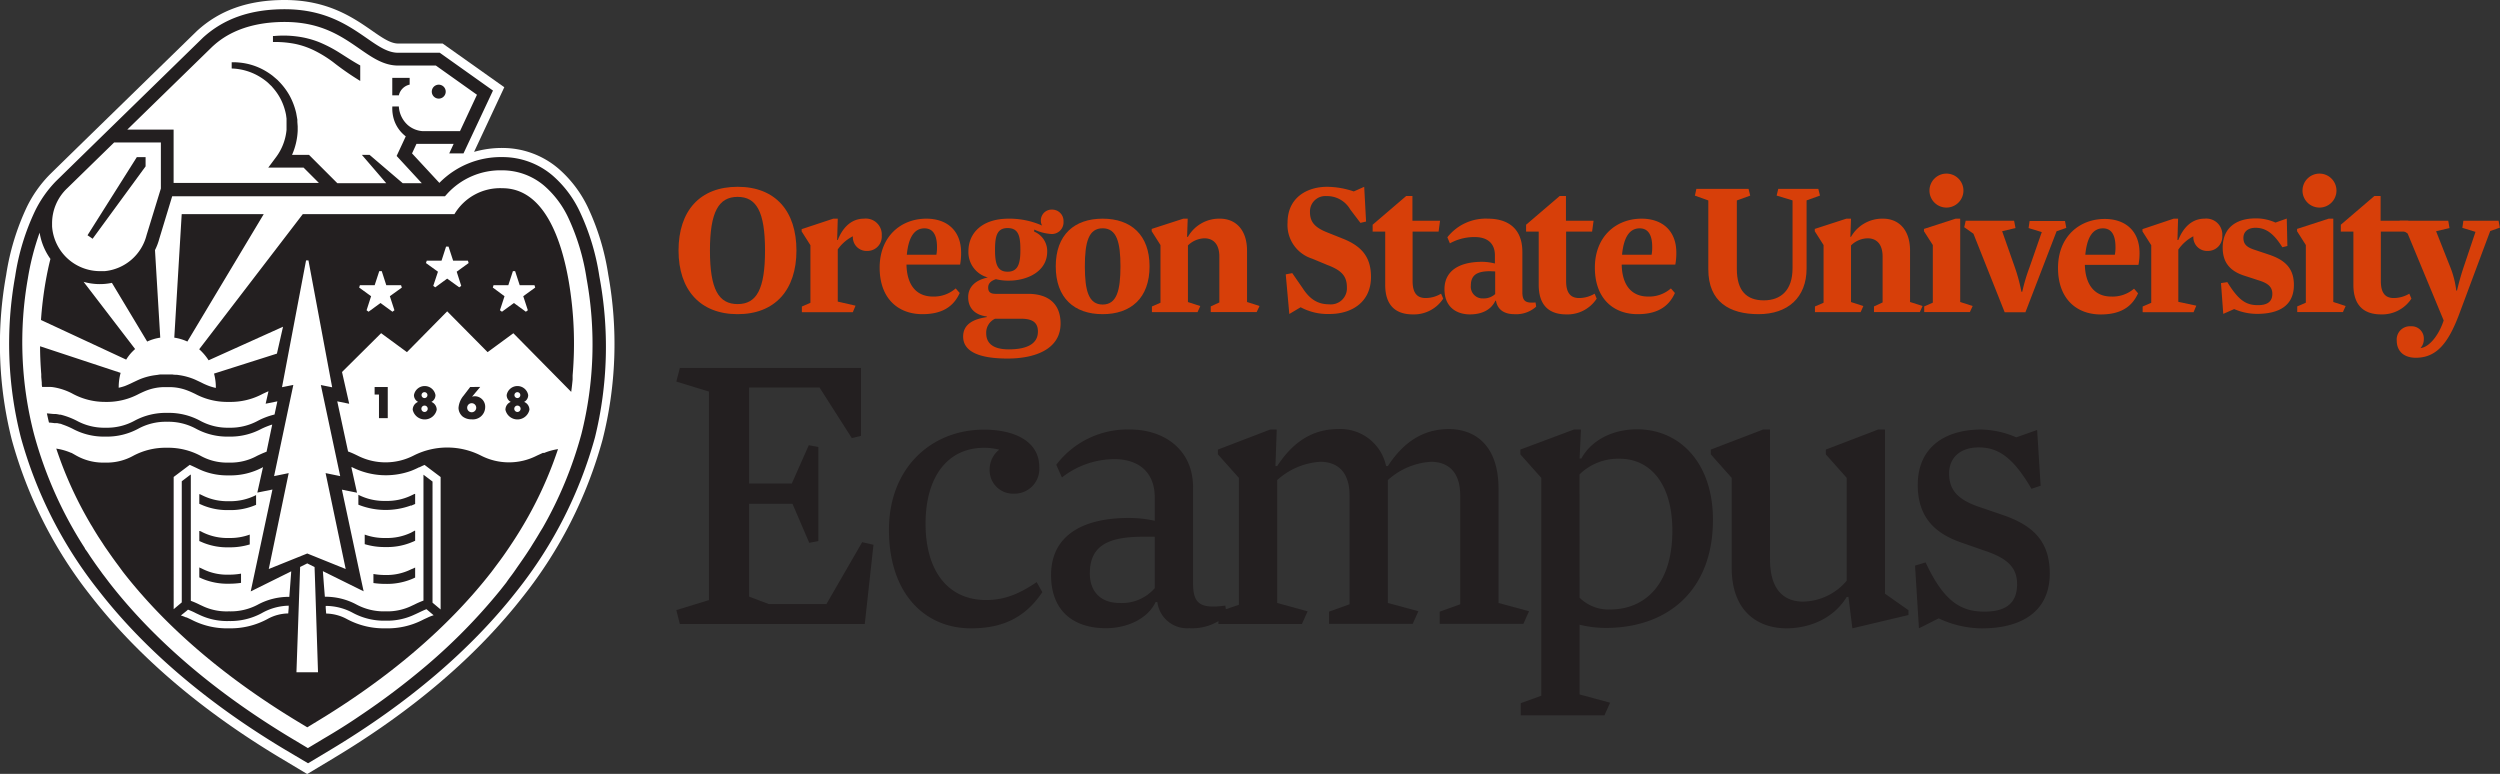 <svg xmlns="http://www.w3.org/2000/svg" viewBox="0 0 441.65 136.71"><rect x="0" y="0" width="441.65" height="136.71" fill="#333333" stroke="none"/><defs><style>.cls-1{fill:#d73f09;}.cls-2{fill:#fff;}.cls-3{fill:#231f20;}</style></defs><title>osu-ecampus</title><g id="Layer_2" data-name="Layer 2"><g id="Art"><path class="cls-1" d="M119.87,44.25c0-7,3.77-11.25,10.44-11.25s10.39,4.29,10.39,11.25S136.93,55.5,130.31,55.5,119.87,51.21,119.87,44.25Zm15.28,0c0-6.85-1.51-9.47-4.84-9.47s-4.89,2.62-4.89,9.47,1.52,9.47,4.89,9.47S135.15,51.06,135.15,44.25Z"/><path class="cls-1" d="M151.14,54l-.48,1.15h-9v-1l1.51-.66V43.32l-1.55-2.44v-.4l5.59-1.85H148l-.11,3.77H148c.74-1.89,2.18-3.77,4.63-3.77a2.82,2.82,0,0,1,3.14,3,2.53,2.53,0,0,1-2.55,2.7,2.42,2.42,0,0,1-2.55-2.59A7.29,7.29,0,0,0,148,44.06v9.22Z"/><path class="cls-1" d="M164.83,52.39a5.82,5.82,0,0,0,4-1.44l.71.81c-1.19,2.67-3.45,3.74-6.59,3.74-4.22,0-7.55-2.7-7.55-8.22s3.77-8.65,8.25-8.65c3.63,0,6.14,2.1,6.14,6a10.68,10.68,0,0,1-.18,2.11h-9.47C160.2,50.1,161.68,52.39,164.83,52.39ZM160.2,45h5.22a6.63,6.63,0,0,0,.11-1.37c0-1.74-.48-3.29-2.22-3.29S160.5,41.84,160.2,45Z"/><path class="cls-1" d="M181.62,51.91c3.52,0,5.74,1.7,5.74,5.25,0,4.52-4.48,6.18-9.36,6.18-4.52,0-7.85-1-7.85-3.88,0-2.11,1.67-3.07,4.18-3.44v-.11c-2.1-.26-3.29-1.48-3.29-3.41s1.44-3.07,3.48-3.48a4.62,4.62,0,0,1-3.44-4.62c0-3.26,2.44-5.77,7.1-5.77a14.15,14.15,0,0,1,5.92,1.22,1.67,1.67,0,0,1-.22-.89,1.9,1.9,0,0,1,2-1.93,2,2,0,0,1,2,2.11,2.06,2.06,0,0,1-2.26,2.19,8.33,8.33,0,0,1-2.92-.78v.37A3.72,3.72,0,0,1,185,44.43c0,3.56-3.55,5.15-6.8,5.15a9,9,0,0,1-2.26-.26c-.78.26-1.37.67-1.37,1.48s.44,1.11,1.33,1.11Zm-7.4,6.92c0,2,1.45,2.89,4,2.89,2.92,0,5.14-.82,5.14-3.15,0-1.41-.74-2.26-2.92-2.26h-4.66A2.72,2.72,0,0,0,174.22,58.83ZM178,40.29c-1.88,0-2.22,1.44-2.22,3.85S176.15,48,178,48s2.26-1.44,2.26-3.81S180,40.29,178,40.29Z"/><path class="cls-1" d="M194.79,55.5c-5,0-8.28-2.85-8.28-8.44s3.29-8.43,8.28-8.43,8.29,2.84,8.29,8.43S199.79,55.5,194.79,55.5Zm0-1.7c2.48,0,3.15-2.45,3.15-6.74s-.67-6.73-3.15-6.73-3.14,2.44-3.14,6.73S192.32,53.8,194.79,53.8Z"/><path class="cls-1" d="M222.51,54.06,222,55.13h-8.11v-1l1.52-.7V45.32c0-2.4-1.26-3.22-2.63-3.22a4.31,4.31,0,0,0-2.92,1.26v10l2.18.71-.48,1.07h-8.06v-1l1.51-.66V43.29l-1.55-2.44v-.41l5.59-1.81h.77l-.11,3.21h.15a6.34,6.34,0,0,1,5.66-3.21c2.7,0,4.78,1.88,4.78,5.66v9.06Z"/><path class="cls-1" d="M237.94,50.73c0-2-1-3-3.48-3.93l-2.67-1.11a6.23,6.23,0,0,1-4.33-6.36c0-4.4,3.41-6.33,7-6.33a15,15,0,0,1,4.7.82L241,33l.33,6.14-1,.23L238.53,37a4.72,4.72,0,0,0-4.18-2.36,2.72,2.72,0,0,0-2.93,2.81c0,1.7.78,2.7,3,3.59l2.78,1.11c3.47,1.37,5,3.37,5,6.77,0,4.44-3.37,6.55-7.33,6.55a10.14,10.14,0,0,1-5.1-1.19l-2,1.19-.63-7,1.15-.22,1.81,2.62c1.22,1.89,2.59,2.89,4.7,2.89A2.84,2.84,0,0,0,237.94,50.73Z"/><path class="cls-1" d="M242.49,39.7l5.92-5.07h1.11V39h4.88l-.26,1.92h-4.59v8.73c0,2.15.82,3,2.3,3a5.33,5.33,0,0,0,2.73-.77l.38.88a6.18,6.18,0,0,1-5.37,2.78c-2.89,0-4.88-1.44-4.88-5.22V40.92h-2.22Z"/><path class="cls-1" d="M268.94,51.58c0,1.66.59,2,2.33,1.85l.11.74a5.27,5.27,0,0,1-3.88,1.33c-1.59,0-2.93-.67-3.22-2.37l-.11,0c-.78,1.67-2.48,2.41-4.48,2.41-2.48,0-4.51-1.37-4.51-4.44,0-3.26,2.59-4.85,6.69-4.85a9.61,9.61,0,0,1,2.22.3V45.1c0-2.15-1.37-3.22-3.55-3.22a8.88,8.88,0,0,0-4.4,1.11l-.45-1.07a8.61,8.61,0,0,1,7.18-3.29c3.07,0,6.07,1.36,6.07,5.88Zm-5.66-3.67c-2.18,0-3.44.56-3.44,2.52A2.07,2.07,0,0,0,262,52.72a3,3,0,0,0,2.14-.77v-4Z"/><path class="cls-1" d="M269.6,39.7l5.93-5.07h1.11V39h4.88l-.26,1.92h-4.59v8.73c0,2.15.82,3,2.3,3a5.39,5.39,0,0,0,2.74-.77l.36.88a6.15,6.15,0,0,1-5.36,2.78c-2.89,0-4.88-1.44-4.88-5.22V40.92H269.6Z"/><path class="cls-1" d="M291.18,52.39a5.82,5.82,0,0,0,4-1.44l.71.81c-1.19,2.67-3.45,3.74-6.59,3.74-4.22,0-7.55-2.7-7.55-8.22s3.77-8.65,8.25-8.65c3.63,0,6.14,2.1,6.14,6a10.68,10.68,0,0,1-.18,2.11h-9.47C286.55,50.1,288,52.39,291.18,52.39ZM286.55,45h5.22a6.63,6.63,0,0,0,.11-1.37c0-1.74-.48-3.29-2.22-3.29S286.85,41.84,286.55,45Z"/><path class="cls-1" d="M319.15,47.43c0,5.15-3.33,8.07-8.48,8.07s-8.88-2.18-8.88-7.92V35.41l-2.37-.85.26-1.19h9.22l.29,1.19-2.36.85v12.1c0,3.92,1.77,5.55,4.77,5.55s5.07-1.78,5.07-5.66v-12l-2.81-.85.29-1.19h7.07l.3,1.19-2.37.85Z"/><path class="cls-1" d="M339.64,54.06l-.48,1.07h-8.1v-1l1.52-.7V45.32c0-2.4-1.26-3.22-2.63-3.22A4.26,4.26,0,0,0,327,43.36v10l2.18.71-.48,1.07h-8.07v-1l1.52-.66V43.29l-1.55-2.44v-.41l5.58-1.81H327l-.11,3.21H327a6.34,6.34,0,0,1,5.66-3.21c2.7,0,4.77,1.88,4.77,5.66v9.06Z"/><path class="cls-1" d="M348.49,54.06,348,55.13h-8.07v-1l1.52-.66V43.29l-1.56-2.44v-.41l5.59-1.81h.81V53.35Zm-4.63-23.39a3,3,0,0,1,3,3,3,3,0,1,1-3-3Z"/><path class="cls-1" d="M360.7,41l-2.33-.71.18-1.25h6.25l.23,1.22-1.71.59-5.51,14.32h-3.66l-5.52-13.88L347,40.14l.26-1.14h8.55l.25,1.29-2.36.56,2.25,6.4a29.64,29.64,0,0,1,1.15,4.29h.15a31.72,31.72,0,0,1,1.29-4.33Z"/><path class="cls-1" d="M373,52.39A5.82,5.82,0,0,0,377,51l.71.81c-1.19,2.67-3.45,3.74-6.59,3.74-4.22,0-7.55-2.7-7.55-8.22s3.78-8.65,8.25-8.65c3.63,0,6.15,2.1,6.15,6a10.73,10.73,0,0,1-.19,2.11h-9.47C368.39,50.1,369.87,52.39,373,52.39ZM368.39,45h5.22a6.63,6.63,0,0,0,.11-1.37c0-1.74-.48-3.29-2.22-3.29S368.69,41.84,368.39,45Z"/><path class="cls-1" d="M388,54l-.48,1.15h-9v-1l1.52-.66V43.32l-1.55-2.44v-.4L384,38.63h.78l-.11,3.77h.15c.74-1.89,2.18-3.77,4.62-3.77a2.83,2.83,0,0,1,3.15,3,2.53,2.53,0,0,1-2.55,2.7,2.43,2.43,0,0,1-2.56-2.59,7.35,7.35,0,0,0-2.66,2.36v9.22Z"/><path class="cls-1" d="M393.48,49.84c2,3.25,3.33,4.07,5.4,4.07,1.48,0,2.55-.48,2.55-2,0-1.19-.7-1.85-2.37-2.37l-2.4-.78c-2.56-.78-4-2.26-4-5,0-3.59,2.48-5.18,5.81-5.18a8.24,8.24,0,0,1,3.51.74l2-.71.11,4.85-.89.22c-1.48-2.37-2.88-3.44-4.73-3.44-1.34,0-2.15.7-2.15,1.78s.55,1.63,1.85,2.07l2.66.89c3,1,4.41,2.55,4.41,5.36,0,3.59-2.52,5.11-6.55,5.11a10.2,10.2,0,0,1-4-.85l-1.93.85-.4-5.44Z"/><path class="cls-1" d="M414.38,54.06l-.48,1.07h-8.07v-1l1.52-.66V43.29l-1.55-2.44v-.41l5.58-1.81h.82V53.35Zm-4.62-23.39a3,3,0,0,1,3,3,3,3,0,1,1-3-3Z"/><path class="cls-1" d="M413.53,39.7l5.92-5.07h1.11V39h4.88l-.25,1.92H420.6v8.73c0,2.15.81,3,2.29,3a5.39,5.39,0,0,0,2.74-.77l.37.88a6.18,6.18,0,0,1-5.37,2.78c-2.88,0-4.88-1.44-4.88-5.22V40.92h-2.22Z"/><path class="cls-1" d="M425.33,41.25l-1.66-1.11.26-1.14h8.58l.22,1.29-2.37.56,2.41,6.1a16.3,16.3,0,0,1,1.15,4.37h.14a45.54,45.54,0,0,1,1.26-4.41l2-5.95L435,40.25l.18-1.25h6.22l.22,1.22-1.7.59-5.44,14.58c-1.93,5.18-4,7.81-7.7,7.81-2.33,0-3.37-1.37-3.37-3a2.34,2.34,0,0,1,2.48-2.56,2.16,2.16,0,0,1,2.3,2.3,2.22,2.22,0,0,1-.59,1.55c1.59-.15,3.29-2.37,4.1-4.88Z"/><path class="cls-2" d="M107.46,48.54a42.89,42.89,0,0,0-3.65-12,21,21,0,0,0-5.17-6.77,15.23,15.23,0,0,0-9.89-3.63,17.78,17.78,0,0,0-5,.69l5.34-11.42L78.2,7.69H70.34c-1.34,0-2.8-1-4.66-2.3C62.39,3.11,57.89,0,50.29,0,43.86,0,38.8,1.79,34.79,5.47c0,0-26,25.34-26.12,25.49h0a21.75,21.75,0,0,0-3.93,5.61,43.22,43.22,0,0,0-3.65,12,68.77,68.77,0,0,0,1,29.14,77.55,77.55,0,0,0,14,27.62c8.22,10.57,19.45,20.17,33.39,28.54l4.79,2.87,4.78-2.87c13.94-8.37,25.18-18,33.39-28.54a77.55,77.55,0,0,0,14-27.62A68.77,68.77,0,0,0,107.46,48.54Z"/><path class="cls-3" d="M46.59,37.83H32.1L30.79,59.65a8.44,8.44,0,0,1,2.31.69Z"/><path class="cls-3" d="M35.33,87.31l-.12,0V89l.72.31a11.32,11.32,0,0,0,4.5.8,11.23,11.23,0,0,0,4.81-.93V87.46a10,10,0,0,1-4.81,1.08,9.82,9.82,0,0,1-4.5-.94Z"/><path class="cls-3" d="M35.93,94.1l-.6-.29-.12,0v1.77l.72.31a11.32,11.32,0,0,0,4.5.8,12,12,0,0,0,3.69-.51V94.44a10,10,0,0,1-3.69.6A9.82,9.82,0,0,1,35.93,94.1Z"/><path class="cls-3" d="M35.93,100.58l-.6-.28-.12-.06V102c.23.11.47.22.72.32a11.5,11.5,0,0,0,4.5.8,14.88,14.88,0,0,0,2.15-.15v-1.63a12,12,0,0,1-2.15.18A9.67,9.67,0,0,1,35.93,100.58Z"/><path class="cls-3" d="M52.22,7.77A14.33,14.33,0,0,1,55.68,9a21,21,0,0,1,3.14,1.95,49.16,49.16,0,0,0,4.82,3.35V11.56c-1.23-.67-2.45-1.48-3.72-2.28a23.47,23.47,0,0,0-3.56-1.84,16.21,16.21,0,0,0-3.91-1,18.22,18.22,0,0,0-4-.08l-.23,0V7.42h.27A18.14,18.14,0,0,1,52.22,7.77Z"/><path class="cls-3" d="M105.88,48.81a41.12,41.12,0,0,0-3.5-11.52A19.26,19.26,0,0,0,97.61,31a13.65,13.65,0,0,0-8.86-3.25,15.24,15.24,0,0,0-11.13,4.56l-4.83-5.21.78-1.68h6.57l-.78,1.68h2.52L87.09,16l-9.4-6.68H70.34c-1.84,0-3.49-1.14-5.57-2.59-3.29-2.27-7.38-5.1-14.48-5.1-6,0-10.71,1.64-14.41,5L19.21,22.9h0s-9.37,9.15-9.39,9.18a20.27,20.27,0,0,0-3.64,5.21,41.12,41.12,0,0,0-3.5,11.52,67.16,67.16,0,0,0,1,28.45,76,76,0,0,0,13.74,27.06c8.09,10.41,19.17,19.88,33,28.15l4,2.37,3.95-2.37c13.78-8.27,24.87-17.74,33-28.15a76,76,0,0,0,13.74-27.06A67.16,67.16,0,0,0,105.88,48.81ZM37.45,8.3c1.19-1.09,4.81-4.42,12.84-4.42,6.39,0,10,2.5,13.18,4.7,2.32,1.61,4.32,3,6.87,3H77l7.26,5.16-3,6.43H74.69a4.49,4.49,0,0,1-2.62-1.05,4.78,4.78,0,0,1-1.61-3.31H69.31a6.58,6.58,0,0,0,.3,2.36,6,6,0,0,0,1.25,2.16,6.54,6.54,0,0,0,.82.76l-1.61,3.46,4.44,4.81H71.14l-5.85-5H63.93l4.3,5H59.59l-5-5h-3a11.81,11.81,0,0,0,1-4.24c0-.27,0-.53,0-.8l-.06-.8,0-.39-.07-.4-.14-.78a12.24,12.24,0,0,0-1.13-3,11.72,11.72,0,0,0-1.88-2.53l-.27-.28-.3-.26-.59-.5a12.27,12.27,0,0,0-1.3-.87,11.11,11.11,0,0,0-4.57-1.46A10.39,10.39,0,0,0,40.93,11v1.1a10.18,10.18,0,0,1,5.21,1.62,10.73,10.73,0,0,1,1.1.81c.17.15.33.31.49.47l.25.23.22.26a9.92,9.92,0,0,1,1.5,2.25,10.35,10.35,0,0,1,.83,2.54l.09.67,0,.33v1c0,.22,0,.44,0,.66a9.54,9.54,0,0,1-1.88,4.86l-1.35,1.81h6.24l2.71,2.71H30.67V22.9H22.48ZM25.89,41.55A8.47,8.47,0,0,1,18.5,47.9c-.27,0-.55,0-.84,0A8.49,8.49,0,0,1,9.2,40c0-.19,0-.38,0-.57a8.52,8.52,0,0,1,2.68-6.18l8.28-8.08h8.26v8.13Zm76.82,35.13a70.18,70.18,0,0,1-6.83,16.54h0L95.4,94l-.36.61-.48.79-.42.67-.45.73c-.28.43-.56.86-.85,1.29l-.34.5-.65.94-.38.54-.69,1-.34.47c-.35.46-.69.92-1,1.38h0l-1,1.27a101.25,101.25,0,0,1-13,13.3,130.14,130.14,0,0,1-11.92,9c-2,1.37-4.16,2.72-6.35,4l-2.78,1.67h0l-2.79-1.67c-13.53-8.12-24.4-17.4-32.32-27.59l-.68-.9-.46-.6-.81-1.12-.28-.39c-.31-.43-.6-.86-.9-1.29l-.15-.22c-.32-.48-.64-1-1-1.44a.35.35,0,0,0,0-.08,71.47,71.47,0,0,1-9-20.2A64.74,64.74,0,0,1,4.92,49.2,45.91,45.91,0,0,1,7,41.1a10.85,10.85,0,0,0,1.91,4.64c-.32,1.24-.59,2.55-.85,4q-.59,3.42-.82,6.79l15.05,7a8.53,8.53,0,0,1,.85-1.15,9.93,9.93,0,0,1,.73-.72l-9.1-11.87a10.42,10.42,0,0,0,5,.18L26,60.34a8.44,8.44,0,0,1,2.31-.69l-.93-15.47a10.18,10.18,0,0,0,.76-2l2.2-7.25.08-.26H78.61l.34-.38a12.75,12.75,0,0,1,9.8-4.2,11.44,11.44,0,0,1,7.4,2.73,17.09,17.09,0,0,1,4.19,5.53,39.17,39.17,0,0,1,3.29,10.89A64.74,64.74,0,0,1,102.71,76.68Z"/><path class="cls-3" d="M77.51,17.42a1.23,1.23,0,1,0-1.23-1.23A1.23,1.23,0,0,0,77.51,17.42Z"/><path class="cls-3" d="M70.46,16.84v0a2.5,2.5,0,0,1,1.91-1.89V13.76H69.3v3.08Z"/><path class="cls-3" d="M100.48,49.74c-1.3-7.52-4.39-16.49-11.73-16.49a9.39,9.39,0,0,0-8.47,4.58H53.49L35.19,61.7a8.08,8.08,0,0,1,.66.65,8.85,8.85,0,0,1,1,1.3L50,57.72l-1.08,4.75L37.81,66a9.34,9.34,0,0,1,.32,2.53,8.79,8.79,0,0,1-1.08-.3c-.37-.13-.72-.28-1.07-.44l-.5-.25-1-.47a11.14,11.14,0,0,0-2.76-.79l-.48-.07c-.25,0-.52,0-.8-.06l-.76,0h-.23l-.76,0c-.26,0-.52,0-.75.06l-.54.07A10.83,10.83,0,0,0,24.7,67c-.4.17-.76.35-1.11.51l-.54.26c-.33.15-.67.3-1,.43a9.31,9.31,0,0,1-1.08.3,9.64,9.64,0,0,1,.34-2.63L7.08,61.17c0,1.66.08,3.31.21,4.94h0c0,.17,0,.33,0,.49l.09,1h0c0,.25,0,.51.07.76H8.4l.44,0h.05c.34,0,.66.07.95.12h0a11,11,0,0,1,2.85,1A12,12,0,0,0,18.63,71a11.94,11.94,0,0,0,5.94-1.43c.43-.2.84-.4,1.28-.57a9,9,0,0,1,3-.61h1.3a8.83,8.83,0,0,1,2.9.57c.49.18.93.39,1.4.61A12,12,0,0,0,40.43,71a12,12,0,0,0,6-1.43c.33-.15.65-.31,1-.45l-.5,2.2L49,70.9l-.5,2.33a12.84,12.84,0,0,0-2.93,1.1,10.18,10.18,0,0,1-5.11,1.23,10.13,10.13,0,0,1-5.1-1.23,11.65,11.65,0,0,0-5.8-1.39,11.65,11.65,0,0,0-5.8,1.39,10.13,10.13,0,0,1-5.1,1.23,10.13,10.13,0,0,1-5.1-1.23,13.17,13.17,0,0,0-2.87-1.08h0l-.19,0-.28-.06-.33-.05-.21,0h0c-.43,0-.89-.09-1.4-.11.12.54.24,1.08.37,1.62a8.55,8.55,0,0,1,.93.1l.31,0,.21,0,.47.1,0,0c.17,0,.32.09.47.14a14.41,14.41,0,0,1,1.78.75,11.65,11.65,0,0,0,5.8,1.39,11.65,11.65,0,0,0,5.8-1.39,10.13,10.13,0,0,1,5.1-1.23,10.2,10.2,0,0,1,5.11,1.23,11.6,11.6,0,0,0,5.79,1.39,11.65,11.65,0,0,0,5.8-1.39A14.43,14.43,0,0,1,48.09,75l-1,4.8c-.62.23-1.15.48-1.66.72a9.66,9.66,0,0,1-5,1.2,9.62,9.62,0,0,1-5-1.2,12.15,12.15,0,0,0-5.95-1.42,12.1,12.1,0,0,0-5.94,1.42,9.66,9.66,0,0,1-5,1.2,9.69,9.69,0,0,1-5-1.2L12.62,80h0l-.06,0-.14-.06h0a10.58,10.58,0,0,0-2.48-.69c.28.84.58,1.68.89,2.52h0a68.67,68.67,0,0,0,5.05,10.59c.09.16.18.32.28.47s.29.49.44.74l.33.54.43.69.38.58.43.65c.13.21.27.42.41.63l.42.6.48.69.38.54.58.8.32.43L21.7,101c7.67,9.87,18.25,18.89,31.44,26.8l1.14.69,1.13-.69c13.19-7.91,23.77-16.93,31.44-26.8l0,0,1.39-1.86c.06-.07.11-.15.17-.23.46-.63.91-1.27,1.34-1.91l.11-.16c.92-1.36,1.8-2.73,2.62-4.13a68.88,68.88,0,0,0,5.32-11.16h0c.27-.74.53-1.47.78-2.21a10.72,10.72,0,0,0-2.48.69h0L96,80l-.08,0h0l-1.05.48a10.83,10.83,0,0,1-9.91,0,13.15,13.15,0,0,0-11.89,0,10.85,10.85,0,0,1-9.92,0c-.5-.24-1-.49-1.66-.72L59.58,70.9l2.11.43h0l-1.27-5.61,6.91-6.86,4.56,3.35L79,55l7.14,7.21,4.55-3.34,8.17,8.28,2.05,2.08c.1-.72.18-1.44.25-2.17h0l0-.31c0-.15,0-.29,0-.44h0A65.29,65.29,0,0,0,100.48,49.74ZM87.06,50.8l.13-.42H89.8l.81-2.48H91l.81,2.48h2.61l.13.42-2.11,1.53.81,2.48-.35.26-2.11-1.54-2.11,1.54-.36-.26.81-2.48Zm-5.58-.3-.35.26L79,49.22l-2.11,1.54-.35-.26L77.37,48l-2.12-1.53.14-.42H78l.8-2.48h.44l.81,2.48h2.61l.13.42L80.68,48Zm-11.8,4.31-.35.26-2.11-1.54-2.11,1.54-.35-.26.8-2.48L63.45,50.8l.13-.42h2.61L67,47.9h.44l.8,2.48h2.61l.14.42-2.12,1.53ZM60.1,84.11l-2.58-.53h0l3.55,16.94h0l-6.79-2.74-6.8,2.74h0L51,83.58l-2.58.53h0L51.82,68h0l-2,.4L54.07,46h.42l4.19,22.42-2-.4h0Zm-4.44,18.65.52,16H52.37l.56-16,.09-2.6,1.26-.63,1.29.64ZM51,107.37l-.08,1a7.76,7.76,0,0,0-3.69,1A13.73,13.73,0,0,1,40.43,111a13.54,13.54,0,0,1-6.52-1.48l-.26-.13-.69-.32-.1,0a7.08,7.08,0,0,0-.91-.34l1-.8h0l0,0,.26-.23c.5.19,1,.41,1.41.63l.6.28a11.28,11.28,0,0,0,5.2,1.1,11.66,11.66,0,0,0,5.8-1.38A10,10,0,0,1,51,107Zm22.33,1.16.6-.28c.46-.22.91-.44,1.41-.63l1.27,1.07a7.22,7.22,0,0,0-1,.38l-.1.05-.59.27-.26.13A13.54,13.54,0,0,1,68.12,111a13.73,13.73,0,0,1-6.79-1.61,8,8,0,0,0-3.71-1l-.08-1,0-.35a10.06,10.06,0,0,1,4.8,1.23,11.66,11.66,0,0,0,5.8,1.38A11.28,11.28,0,0,0,73.32,108.53Zm-26.94-26,.07,0-1,4.49h0l2.67-.54-3.84,18,7.16-3.55-.18,2.42-.16,2.09a11.47,11.47,0,0,0-5.59,1.39A10.19,10.19,0,0,1,40.43,108,9.85,9.85,0,0,1,35.66,107l-.33-.15a15.17,15.17,0,0,0-1.62-.71V83.86l-.07,0-1.53,1.16v21.4l-1.43,1.2h0V84.26l2.84-2.14.13.06.57.26.28.13c.43.21.88.43,1.39.63l0,0a11.86,11.86,0,0,0,4.5.78A12,12,0,0,0,46.38,82.57Zm15.8,0a13.19,13.19,0,0,0,10.44.65l0,0c.51-.2,1-.42,1.4-.63l.08,0c.25-.13.5-.25.76-.36l.13-.06,2.84,2.14v23.4h0l-1.43-1.2V85.07l-1.6-1.21V106.1a15.17,15.17,0,0,0-1.62.71l-.33.15A9.85,9.85,0,0,1,68.12,108,10.22,10.22,0,0,1,63,106.81a11.56,11.56,0,0,0-5.61-1.39l-.17-2.1-.18-2.42,7.2,3.56-.5-2.31L60.4,86.5l2.67.54-1-4.5Z"/><path class="cls-3" d="M72.62,89.34l.72-.31V87.26l-.12,0-.6.29a9.82,9.82,0,0,1-4.5.94,10,10,0,0,1-4.81-1.08v1.75a13,13,0,0,0,9.31.13Z"/><path class="cls-3" d="M72.62,94.1a9.82,9.82,0,0,1-4.5.94,10.06,10.06,0,0,1-3.69-.6v1.69a12,12,0,0,0,3.69.51,11.32,11.32,0,0,0,4.5-.8l.72-.31V93.76l-.12,0Z"/><path class="cls-3" d="M72.62,100.58a9.67,9.67,0,0,1-4.5,1,12,12,0,0,1-2.15-.18V103a14.88,14.88,0,0,0,2.15.15,11.5,11.5,0,0,0,4.5-.8c.25-.1.49-.21.72-.32v-1.77l-.12.06Z"/><polygon class="cls-3" points="15.46 41.56 16.36 42.18 25.72 29.39 25.72 27.76 24.17 27.76 15.46 41.56"/><polygon class="cls-3" points="68.5 73.87 68.5 68.37 66.18 68.37 66.18 69.7 66.95 69.7 66.95 73.87 68.5 73.87"/><path class="cls-3" d="M72.91,72.39a2.17,2.17,0,0,0,4.24,0A1.49,1.49,0,0,0,76.21,71a1.34,1.34,0,0,0,.72-1.21,1.93,1.93,0,0,0-3.8,0A1.35,1.35,0,0,0,73.86,71,1.49,1.49,0,0,0,72.91,72.39ZM75,70.32a.52.52,0,1,1,.51-.52A.51.51,0,0,1,75,70.32Zm0,2.46a.57.57,0,0,1-.56-.57.56.56,0,1,1,1.12,0A.57.57,0,0,1,75,72.78Z"/><path class="cls-3" d="M83.06,68.37,81.89,69.9A3.78,3.78,0,0,0,81,72.07a2.06,2.06,0,0,0,.75,1.53,2.53,2.53,0,0,0,1.57.48A2.17,2.17,0,0,0,85.71,72a1.85,1.85,0,0,0-1.8-2,1.82,1.82,0,0,0-.52.08l1.45-1.73Zm.27,2.86a.8.8,0,0,1,0,1.6.8.8,0,1,1,0-1.6Z"/><path class="cls-3" d="M89.29,72.39a2.17,2.17,0,0,0,4.24,0A1.49,1.49,0,0,0,92.59,71a1.34,1.34,0,0,0,.72-1.21,1.93,1.93,0,0,0-3.8,0A1.34,1.34,0,0,0,90.23,71,1.49,1.49,0,0,0,89.29,72.39Zm2.12-2.07a.52.52,0,1,1,.51-.52A.51.51,0,0,1,91.41,70.32Zm0,2.46a.57.57,0,0,1-.56-.57.56.56,0,1,1,1.12,0A.57.57,0,0,1,91.41,72.78Z"/><path class="cls-3" d="M132.34,89v16.4l3.46,1.31H146l6.31-10.93,2,.46-1.54,14H120.1l-.62-2.46,5.77-1.77V69.18l-5.77-1.77L120.1,65h32V77l-1.62.39-5.7-8.93H132.34V85.42h7.54l3-6.77,1.69.31V95.59l-1.61.3L140,89Z"/><path class="cls-3" d="M173.83,79.11c-6.39,0-10.32,5.08-10.32,13.4S167.44,106,174.21,106c3.46,0,6.08-1.24,8.93-3.16l1,1.77c-3.31,4.93-7.62,6.39-12.62,6.39-8.16,0-14.48-6.16-14.48-17.4,0-10.93,7.47-17.7,16.79-17.7,5.31,0,9.77,2,9.77,6.62a4.37,4.37,0,0,1-4.39,4.69,4.14,4.14,0,0,1-4.38-4.31,4.45,4.45,0,0,1,1.69-3.46A10.4,10.4,0,0,0,173.83,79.11Z"/><path class="cls-3" d="M210.77,103.13c0,3.54,1.31,4.46,5.7,3.85l.23,1.69a9.11,9.11,0,0,1-6.62,2.31,5.29,5.29,0,0,1-5.62-4.62h-.31c-1.38,2.93-5,4.62-8.77,4.62-5.77,0-9.7-3.08-9.7-9.39,0-6.7,5.16-10.09,13.78-10.09A21.5,21.5,0,0,1,204,92V87.89c0-4.54-2.92-6.78-7.16-6.78a15.17,15.17,0,0,0-9.24,3.24l-1-2.24a15.77,15.77,0,0,1,13.09-6.23c5.77,0,11.08,3.39,11.08,10.24ZM202,94.82c-5.93,0-9.47,1.38-9.47,6.46,0,3.39,2.08,5.24,5.24,5.24A7.66,7.66,0,0,0,204,103.9V94.82Z"/><path class="cls-3" d="M245.18,106.52l5.39,1.46-1,2.23H234.79v-2.16l3.62-1.3V87.5c0-4.31-2.31-5.92-5.16-5.92a12.47,12.47,0,0,0-7.62,3.23v21.71L231,108l-1,2.23H215.24v-2.16l3.62-1.23V84.42l-3.7-4.15v-.85l9.24-3.54h1.15l-.23,6.46h.31c3.39-5.23,7.31-6.54,10.78-6.54a8.24,8.24,0,0,1,8.46,6.54h.31c3.39-5.23,7.32-6.54,10.78-6.54,4.46,0,8.77,2.7,8.77,10.55v20.17l5.39,1.46-1,2.23H254.34v-2.16l3.62-1.3V87.5c0-4.31-2.31-5.92-5.16-5.92a12.47,12.47,0,0,0-7.62,3.23Z"/><path class="cls-3" d="M279.05,110.36v12.32l5.39,1.46-1,2.23H268.66v-2.15l3.62-1.31V84.42l-3.69-4.15v-.85l9.46-3.54h1.24L279.05,81h.31c1.77-3.24,5.54-5.16,9.85-5.16,7.47,0,13.4,5.85,13.4,16,0,12.47-8,19.09-18.94,19.09A19.33,19.33,0,0,1,279.05,110.36Zm0-4.77a7.24,7.24,0,0,0,5.39,2.08c6,0,11-4.23,11-13.93,0-8.39-4-12.7-9.31-12.7a9.73,9.73,0,0,0-7.09,2.77Z"/><path class="cls-3" d="M322.55,80.27v-.85l9.23-3.54H333v29l4.15,2.92v.85L327.24,111l-.69-5.54h-.31c-2.54,4.15-7.08,5.54-10.62,5.54-4.93,0-9.7-2.85-9.7-10.7V84.42l-3.69-4.15v-.85l9.23-3.54h1.23V98.82c0,5.39,2.47,7.46,5.85,7.46a10.33,10.33,0,0,0,7.7-3.69V84.42Z"/><path class="cls-3" d="M340.18,99.36c3.23,6.92,6.23,8.69,10.39,8.69,3.46,0,5.77-1.23,5.77-4.85,0-2.92-1.69-4.54-5.54-5.85l-4.39-1.53c-4.62-1.62-7.62-4.47-7.62-10.17,0-6.61,4.77-9.77,11.24-9.77a16.35,16.35,0,0,1,6.16,1.38l3.69-1.3.62,9.85-1.62.54c-3.31-5.7-6-7.31-9.31-7.31s-5.24,1.84-5.24,4.61,1.39,4.55,5.16,5.85L353.88,91c5.08,1.77,8.23,4.46,8.23,10.31,0,6.85-5.15,9.7-12,9.7a18.2,18.2,0,0,1-7.62-1.77L339,111l-.69-11.08Z"/></g></g></svg>